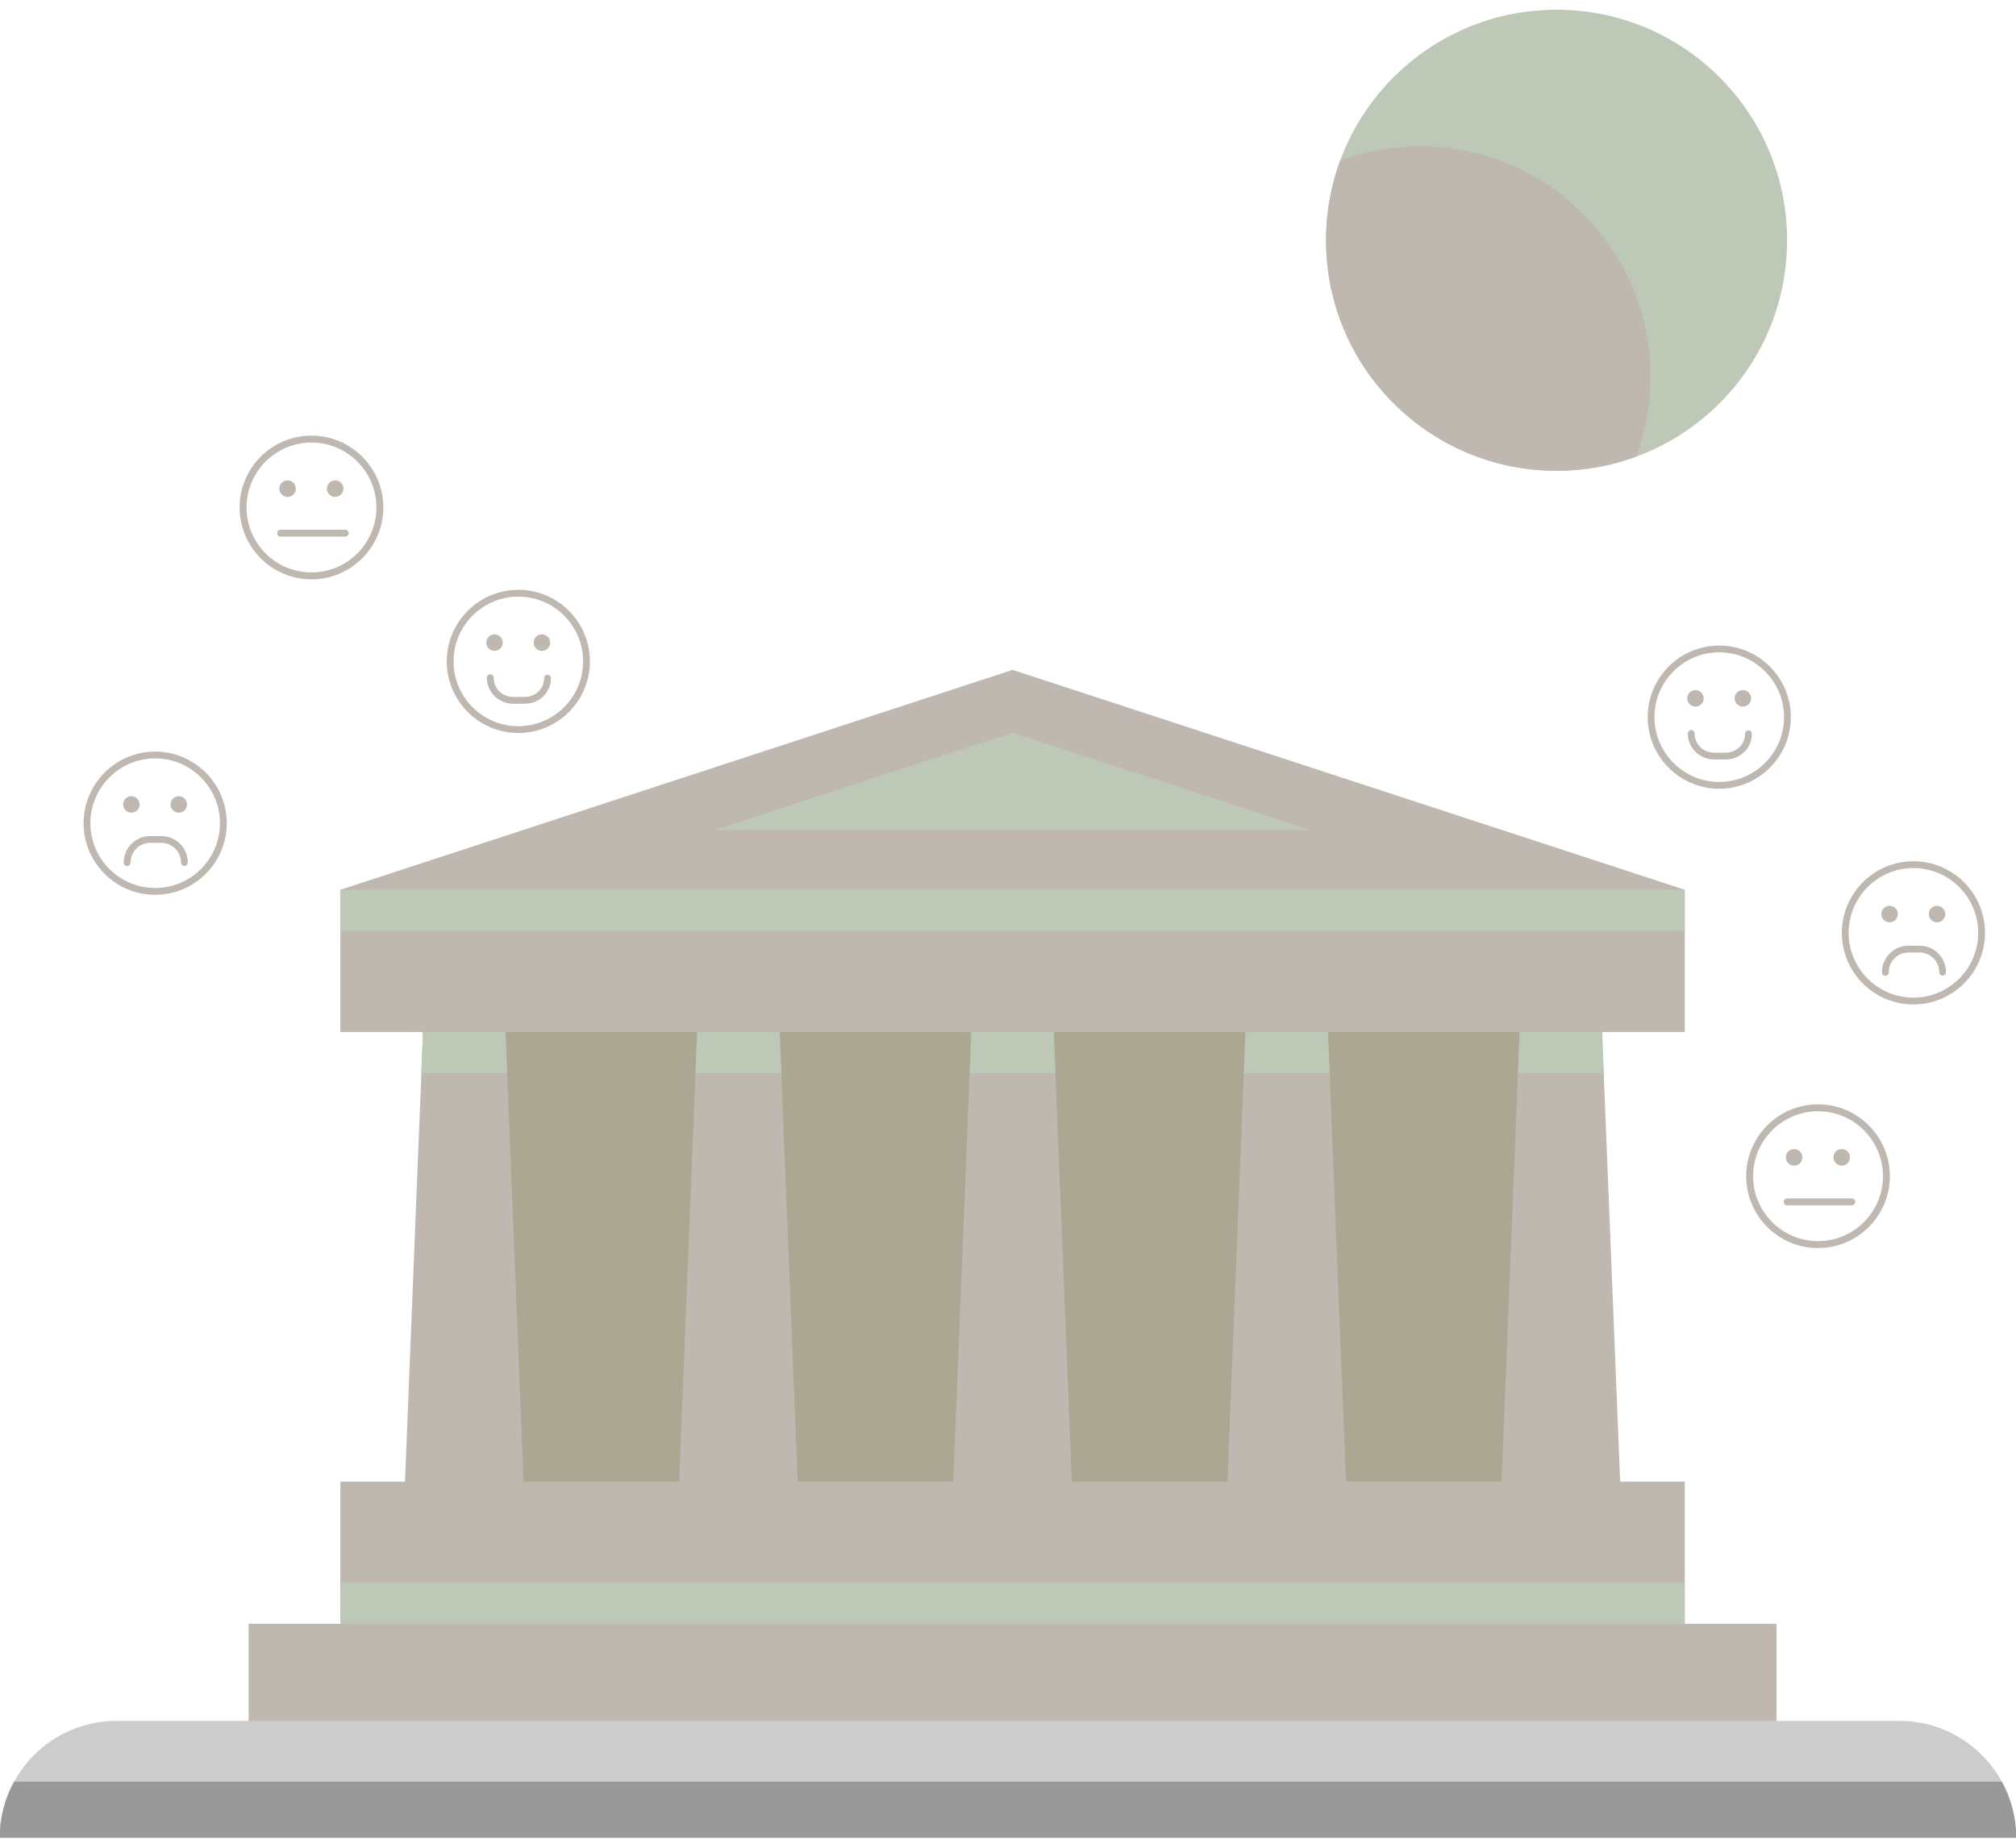 <?xml version="1.0" encoding="UTF-8" standalone="no"?>
<!-- Created with Inkscape (http://www.inkscape.org/) -->

<svg
   xmlns:dc="http://purl.org/dc/elements/1.1/"
   xmlns:cc="http://creativecommons.org/ns#"
   xmlns:rdf="http://www.w3.org/1999/02/22-rdf-syntax-ns#"
   xmlns:svg="http://www.w3.org/2000/svg"
   xmlns="http://www.w3.org/2000/svg"
   xmlns:sodipodi="http://sodipodi.sourceforge.net/DTD/sodipodi-0.dtd"
   xmlns:inkscape="http://www.inkscape.org/namespaces/inkscape"
   width="424mm"
   height="387mm"
   viewBox="0 0 424 387"
   version="1.1"
   id="svg7790"
   inkscape:version="0.92.4 (f8dce91, 2019-08-02)"
   sodipodi:docname="parthenon.svg">
  <defs
     id="defs7784" />
  <sodipodi:namedview
     id="base"
     pagecolor="#ffffff"
     bordercolor="#666666"
     borderopacity="1.0"
     inkscape:pageopacity="0.0"
     inkscape:pageshadow="2"
     inkscape:zoom="0.7"
     inkscape:cx="1188.0128"
     inkscape:cy="968.55627"
     inkscape:document-units="mm"
     inkscape:current-layer="g7930"
     showgrid="false"
     units="mm"
     inkscape:snap-grids="true"
     inkscape:snap-page="true"
     inkscape:window-width="3775"
     inkscape:window-height="2100"
     inkscape:window-x="65"
     inkscape:window-y="28"
     inkscape:window-maximized="1" />
  <g
     inkscape:label="Layer 1"
     inkscape:groupmode="layer"
     id="layer1"
     transform="translate(0,90)">
    <g
       id="g7930"
       transform="matrix(0.965,0,0,0.965,166.234,-107.365)">
      <rect
         id="rect7900"
         height="121.333"
         width="241.333"
         style="fill:#aca793"
         y="231.049"
         x="-70.245" />
      <path
         id="path7902"
         d="m 194.922,371.939 v -31 h -14.08 l -3.58,-89 -0.36,-9 h 18.02 v -31 h -10e-4 10e-4 l -146.5,-47.93 -146.5,47.93 h 0.001 -0.001 v 31 h 18.01 l -0.36,9 -3.57,89 h -14.08 v 31 h -20 v 25 h 333 v -25 z m -215.6,-120 -3.57,89 h -33.91 l -3.58,-89 -0.36,-9 h 41.78 z m 59.75,0 -3.57,89 H 1.592 l -3.58,-89 -0.36,-9 H 39.432 Z m 59.75,0 -3.57,89 h -33.91 l -3.58,-89 -0.36,-9 h 41.78 z m 59.75,0 -3.57,89 h -33.91 l -3.58,-89 -0.36,-9 h 41.78 z"
         style="fill:#bfb8b1"
         inkscape:connector-curvature="0" />
      <polygon
         id="polygon7904"
         points="220.745,178.08 285.703,199.331 155.787,199.331 "
         style="fill:#bec8b7"
         transform="translate(-172.323,-0.392)" />
      <g
         id="g7910"
         transform="translate(-172.323,-0.392)">
        <path
           id="path7906"
           d="M 439.48,418.972 H 0 c 0,-4.43 1.13,-8.59 3.12,-12.22 1.17,-2.14 2.64,-4.09 4.35,-5.8 4.61,-4.62 10.99,-7.47 18.03,-7.47 h 388.48 c 9.65,0 18.05,5.36 22.38,13.27 1.99,3.63 3.12,7.79 3.12,12.22 z"
           style="fill:#cccccc"
           inkscape:connector-curvature="0" />
        <path
           id="path7908"
           d="M 439.48,418.972 H 0 c 0,-4.43 1.13,-8.59 3.12,-12.22 h 433.24 c 1.99,3.63 3.12,7.79 3.12,12.22 z"
           style="fill:#999999"
           inkscape:connector-curvature="0" />
      </g>
      <path
         id="path7912"
         d="m 166.979,20.116 c -27.75,0 -50.24,22.5 -50.24,50.25 0,27.75 22.49,50.25 50.24,50.25 27.75,0 50.25,-22.5 50.25,-50.25 0,-27.75 -22.5,-50.25 -50.25,-50.25 z"
         style="fill:#bec8b7"
         inkscape:connector-curvature="0" />
      <path
         id="path7914"
         d="m 116.739,70.366 c 0,27.75 22.49,50.25 50.24,50.25 6.12,0 11.98,-1.09 17.4,-3.1 2.01,-5.42 3.1,-11.28 3.1,-17.4 0,-27.75 -22.49,-50.25 -50.25,-50.25 -6.11,0 -11.97,1.09 -17.39,3.09 -2.01,5.43 -3.1,11.29 -3.1,17.41 z"
         style="fill:#bfb8b1"
         inkscape:connector-curvature="0" />
      <polygon
         id="polygon7916"
         points="110.225,243.331 110.585,252.331 91.895,252.331 92.255,243.331 "
         style="fill:#bec8b7"
         transform="translate(-172.323,-0.392)" />
      <polygon
         id="polygon7918"
         points="169.975,243.331 170.335,252.331 151.645,252.331 152.005,243.331 "
         style="fill:#bec8b7"
         transform="translate(-172.323,-0.392)" />
      <polygon
         id="polygon7920"
         points="229.725,243.331 230.085,252.331 211.395,252.331 211.755,243.331 "
         style="fill:#bec8b7"
         transform="translate(-172.323,-0.392)" />
      <polygon
         id="polygon7922"
         points="289.475,243.331 289.835,252.331 271.145,252.331 271.505,243.331 "
         style="fill:#bec8b7"
         transform="translate(-172.323,-0.392)" />
      <polygon
         id="polygon7924"
         points="349.585,252.331 330.895,252.331 331.255,243.331 349.225,243.331 "
         style="fill:#bec8b7"
         transform="translate(-172.323,-0.392)" />
      <polygon
         id="polygon7926"
         points="327.245,363.331 353.245,363.331 367.245,363.331 367.245,372.331 74.245,372.331 74.245,363.331 88.245,363.331 114.245,363.331 147.995,363.331 173.995,363.331 207.745,363.331 233.745,363.331 267.495,363.331 293.495,363.331 "
         style="fill:#bec8b7"
         transform="translate(-172.323,-0.392)" />
      <polygon
         id="polygon7928"
         points="327.245,212.331 353.245,212.331 367.245,212.331 367.245,221.331 74.245,221.331 74.245,212.331 88.245,212.331 114.245,212.331 147.995,212.331 173.995,212.331 207.745,212.331 233.745,212.331 267.495,212.331 293.495,212.331 "
         style="fill:#bec8b7"
         transform="translate(-172.323,-0.392)" />
      <g
         id="g8140"
         transform="matrix(0.055,0,0,0.055,186.838,158.705)"
         style="fill:#bfb8b1">
        <g
           id="g8078"
           style="fill:#bfb8b1">
          <g
             id="g8076"
             style="fill:#bfb8b1">
            <g
               id="group-2svg"
               style="fill:#bfb8b1">
              <path
                 d="m 409.93,209.297 c 0,18.056 -14.627,32.692 -32.683,32.692 -18.047,0 -32.683,-14.636 -32.683,-32.692 0,-18.056 14.636,-32.683 32.683,-32.683 18.056,0 32.683,14.627 32.683,32.683 z"
                 id="path-1_10_"
                 inkscape:connector-curvature="0"
                 style="fill:#bfb8b1" />
              <path
                 d="m 222.011,209.297 c 0,18.056 -14.636,32.692 -32.683,32.692 -18.047,0 -32.683,-14.636 -32.683,-32.692 0,-18.056 14.636,-32.683 32.683,-32.683 18.047,0 32.683,14.627 32.683,32.683 z"
                 id="path-2_10_"
                 inkscape:connector-curvature="0"
                 style="fill:#bfb8b1" />
              <path
                 d="m 308.702,451.466 h -45.388 c -57.483,0 -104.253,-46.205 -104.253,-103.014 0,-7.443 6.034,-13.468 13.468,-13.468 7.434,0 13.468,6.025 13.468,13.468 0,42.659 33.958,76.078 77.317,76.078 h 45.388 c 43.359,0 77.317,-32.863 77.317,-74.821 0,-7.443 6.034,-13.468 13.468,-13.468 7.443,0 13.468,6.025 13.468,13.468 0.001,57.06 -45.792,101.757 -104.253,101.757 z"
                 id="path-3_10_"
                 inkscape:connector-curvature="0"
                 style="fill:#bfb8b1" />
              <path
                 d="M 283.714,567.419 C 127.311,567.419 0.072,440.144 0.072,283.705 0.072,127.275 127.311,0 283.714,0 c 156.394,0 283.633,127.275 283.633,283.705 0,156.438 -127.239,283.714 -283.633,283.714 z m 0,-540.473 c -141.552,0 -256.705,115.181 -256.705,256.759 0,141.588 115.154,256.768 256.705,256.768 141.543,0 256.696,-115.181 256.696,-256.768 0,-141.579 -115.153,-256.759 -256.696,-256.759 z"
                 id="path-4_10_"
                 inkscape:connector-curvature="0"
                 style="fill:#bfb8b1" />
            </g>
          </g>
        </g>
        <g
           id="g8080"
           style="fill:#bfb8b1" />
        <g
           id="g8082"
           style="fill:#bfb8b1" />
        <g
           id="g8084"
           style="fill:#bfb8b1" />
        <g
           id="g8086"
           style="fill:#bfb8b1" />
        <g
           id="g8088"
           style="fill:#bfb8b1" />
        <g
           id="g8090"
           style="fill:#bfb8b1" />
        <g
           id="g8092"
           style="fill:#bfb8b1" />
        <g
           id="g8094"
           style="fill:#bfb8b1" />
        <g
           id="g8096"
           style="fill:#bfb8b1" />
        <g
           id="g8098"
           style="fill:#bfb8b1" />
        <g
           id="g8100"
           style="fill:#bfb8b1" />
        <g
           id="g8102"
           style="fill:#bfb8b1" />
        <g
           id="g8104"
           style="fill:#bfb8b1" />
        <g
           id="g8106"
           style="fill:#bfb8b1" />
        <g
           id="g8108"
           style="fill:#bfb8b1" />
      </g>
      <g
         id="g8324"
         transform="matrix(0.055,0,0,0.055,229.155,205.725)"
         style="fill:#bfb8b1">
        <g
           id="g8262"
           style="fill:#bfb8b1">
          <g
             id="g8260"
             style="fill:#bfb8b1">
            <g
               id="group-3svg"
               style="fill:#bfb8b1">
              <path
                 d="m 409.93,209.297 c 0,18.056 -14.627,32.692 -32.683,32.692 -18.047,0 -32.683,-14.636 -32.683,-32.692 0,-18.056 14.636,-32.683 32.683,-32.683 18.056,0 32.683,14.627 32.683,32.683 z"
                 id="path-1_21_"
                 inkscape:connector-curvature="0"
                 style="fill:#bfb8b1" />
              <path
                 d="m 222.011,209.297 c 0,18.056 -14.636,32.692 -32.683,32.692 -18.047,0 -32.683,-14.636 -32.683,-32.692 0,-18.056 14.636,-32.683 32.683,-32.683 18.047,0 32.683,14.627 32.683,32.683 z"
                 id="path-2_21_"
                 inkscape:connector-curvature="0"
                 style="fill:#bfb8b1" />
              <path
                 d="m 172.538,453.621 c -7.434,0 -13.468,-6.025 -13.468,-13.468 0,-58.138 46.762,-105.439 104.245,-105.439 h 45.397 c 57.483,0 104.245,47.04 104.245,104.855 0,7.443 -6.025,13.477 -13.468,13.477 -7.435,0 -13.459,-6.034 -13.459,-13.477 0,-42.955 -34.685,-77.91 -77.317,-77.91 h -45.397 c -42.632,0 -77.308,35.206 -77.308,78.493 -0.002,7.444 -6.036,13.469 -13.47,13.469 z"
                 id="path-3_21_"
                 inkscape:connector-curvature="0"
                 style="fill:#bfb8b1" />
              <path
                 d="M 283.714,567.419 C 127.311,567.419 0.072,440.144 0.072,283.705 0.072,127.275 127.311,0 283.714,0 c 156.394,0 283.633,127.275 283.633,283.705 0,156.438 -127.239,283.714 -283.633,283.714 z m 0,-540.473 c -141.552,0 -256.705,115.181 -256.705,256.759 0,141.588 115.154,256.768 256.705,256.768 141.543,0 256.696,-115.181 256.696,-256.768 0,-141.579 -115.153,-256.759 -256.696,-256.759 z"
                 id="path-4_21_"
                 inkscape:connector-curvature="0"
                 style="fill:#bfb8b1" />
            </g>
          </g>
        </g>
        <g
           id="g8264"
           style="fill:#bfb8b1" />
        <g
           id="g8266"
           style="fill:#bfb8b1" />
        <g
           id="g8268"
           style="fill:#bfb8b1" />
        <g
           id="g8270"
           style="fill:#bfb8b1" />
        <g
           id="g8272"
           style="fill:#bfb8b1" />
        <g
           id="g8274"
           style="fill:#bfb8b1" />
        <g
           id="g8276"
           style="fill:#bfb8b1" />
        <g
           id="g8278"
           style="fill:#bfb8b1" />
        <g
           id="g8280"
           style="fill:#bfb8b1" />
        <g
           id="g8282"
           style="fill:#bfb8b1" />
        <g
           id="g8284"
           style="fill:#bfb8b1" />
        <g
           id="g8286"
           style="fill:#bfb8b1" />
        <g
           id="g8288"
           style="fill:#bfb8b1" />
        <g
           id="g8290"
           style="fill:#bfb8b1" />
        <g
           id="g8292"
           style="fill:#bfb8b1" />
      </g>
      <g
         id="g8620"
         transform="matrix(0.056,0,0,0.056,208.303,258.704)"
         style="fill:#bfb8b1">
        <g
           id="g8558"
           style="fill:#bfb8b1">
          <g
             id="g8556"
             style="fill:#bfb8b1">
            <g
               id="group-9svg"
               style="fill:#bfb8b1">
              <path
                 d="M 411.101,393.094 H 159.693 c -7.434,0 -13.468,-6.034 -13.468,-13.468 0,-7.443 6.034,-13.477 13.468,-13.477 h 251.408 c 7.434,0 13.468,6.034 13.468,13.477 10e-4,7.435 -6.033,13.468 -13.468,13.468 z"
                 id="path-1_49_"
                 inkscape:connector-curvature="0"
                 style="fill:#bfb8b1" />
              <path
                 d="m 404.107,206.415 c 0,17.796 -14.42,32.216 -32.207,32.216 -17.787,0 -32.198,-14.42 -32.198,-32.216 0,-17.787 14.411,-32.207 32.198,-32.207 17.787,0 32.207,14.42 32.207,32.207 z"
                 id="path-2_49_"
                 inkscape:connector-curvature="0"
                 style="fill:#bfb8b1" />
              <path
                 d="m 218.936,206.415 c 0,17.796 -14.42,32.216 -32.198,32.216 -17.787,0 -32.198,-14.42 -32.198,-32.216 0,-17.787 14.411,-32.207 32.198,-32.207 17.787,0 32.198,14.42 32.198,32.207 z"
                 id="path-3_49_"
                 inkscape:connector-curvature="0"
                 style="fill:#bfb8b1" />
              <path
                 d="M 279.732,559.464 C 125.52,559.464 0.068,433.976 0.068,279.737 0.076,125.488 125.529,0 279.732,0 c 154.203,0 279.664,125.488 279.664,279.736 0,154.239 -125.461,279.728 -279.664,279.728 z m 0,-532.518 c -139.352,0 -252.728,113.403 -252.728,252.791 0,139.388 113.376,252.79 252.728,252.79 139.361,0 252.728,-113.403 252.728,-252.791 0,-139.388 -113.367,-252.79 -252.728,-252.79 z"
                 id="path-4_49_"
                 inkscape:connector-curvature="0"
                 style="fill:#bfb8b1" />
            </g>
          </g>
        </g>
        <g
           id="g8560"
           style="fill:#bfb8b1" />
        <g
           id="g8562"
           style="fill:#bfb8b1" />
        <g
           id="g8564"
           style="fill:#bfb8b1" />
        <g
           id="g8566"
           style="fill:#bfb8b1" />
        <g
           id="g8568"
           style="fill:#bfb8b1" />
        <g
           id="g8570"
           style="fill:#bfb8b1" />
        <g
           id="g8572"
           style="fill:#bfb8b1" />
        <g
           id="g8574"
           style="fill:#bfb8b1" />
        <g
           id="g8576"
           style="fill:#bfb8b1" />
        <g
           id="g8578"
           style="fill:#bfb8b1" />
        <g
           id="g8580"
           style="fill:#bfb8b1" />
        <g
           id="g8582"
           style="fill:#bfb8b1" />
        <g
           id="g8584"
           style="fill:#bfb8b1" />
        <g
           id="g8586"
           style="fill:#bfb8b1" />
        <g
           id="g8588"
           style="fill:#bfb8b1" />
      </g>
      <g
         style="fill:#bfb8b1"
         transform="matrix(0.055,0,0,0.055,-74.899,146.558)"
         id="g8732">
        <g
           style="fill:#bfb8b1"
           id="g8700">
          <g
             style="fill:#bfb8b1"
             id="g8698">
            <g
               style="fill:#bfb8b1"
               id="g8696">
              <path
                 style="fill:#bfb8b1"
                 inkscape:connector-curvature="0"
                 id="path8688"
                 d="m 409.93,209.297 c 0,18.056 -14.627,32.692 -32.683,32.692 -18.047,0 -32.683,-14.636 -32.683,-32.692 0,-18.056 14.636,-32.683 32.683,-32.683 18.056,0 32.683,14.627 32.683,32.683 z" />
              <path
                 style="fill:#bfb8b1"
                 inkscape:connector-curvature="0"
                 id="path8690"
                 d="m 222.011,209.297 c 0,18.056 -14.636,32.692 -32.683,32.692 -18.047,0 -32.683,-14.636 -32.683,-32.692 0,-18.056 14.636,-32.683 32.683,-32.683 18.047,0 32.683,14.627 32.683,32.683 z" />
              <path
                 style="fill:#bfb8b1"
                 inkscape:connector-curvature="0"
                 id="path8692"
                 d="m 308.702,451.466 h -45.388 c -57.483,0 -104.253,-46.205 -104.253,-103.014 0,-7.443 6.034,-13.468 13.468,-13.468 7.434,0 13.468,6.025 13.468,13.468 0,42.659 33.958,76.078 77.317,76.078 h 45.388 c 43.359,0 77.317,-32.863 77.317,-74.821 0,-7.443 6.034,-13.468 13.468,-13.468 7.443,0 13.468,6.025 13.468,13.468 0.001,57.06 -45.792,101.757 -104.253,101.757 z" />
              <path
                 style="fill:#bfb8b1"
                 inkscape:connector-curvature="0"
                 id="path8694"
                 d="M 283.714,567.419 C 127.311,567.419 0.072,440.144 0.072,283.705 0.072,127.275 127.311,0 283.714,0 c 156.394,0 283.633,127.275 283.633,283.705 0,156.438 -127.239,283.714 -283.633,283.714 z m 0,-540.473 c -141.552,0 -256.705,115.181 -256.705,256.759 0,141.588 115.154,256.768 256.705,256.768 141.543,0 256.696,-115.181 256.696,-256.768 0,-141.579 -115.153,-256.759 -256.696,-256.759 z" />
            </g>
          </g>
        </g>
        <g
           style="fill:#bfb8b1"
           id="g8702" />
        <g
           style="fill:#bfb8b1"
           id="g8704" />
        <g
           style="fill:#bfb8b1"
           id="g8706" />
        <g
           style="fill:#bfb8b1"
           id="g8708" />
        <g
           style="fill:#bfb8b1"
           id="g8710" />
        <g
           style="fill:#bfb8b1"
           id="g8712" />
        <g
           style="fill:#bfb8b1"
           id="g8714" />
        <g
           style="fill:#bfb8b1"
           id="g8716" />
        <g
           style="fill:#bfb8b1"
           id="g8718" />
        <g
           style="fill:#bfb8b1"
           id="g8720" />
        <g
           style="fill:#bfb8b1"
           id="g8722" />
        <g
           style="fill:#bfb8b1"
           id="g8724" />
        <g
           style="fill:#bfb8b1"
           id="g8726" />
        <g
           style="fill:#bfb8b1"
           id="g8728" />
        <g
           style="fill:#bfb8b1"
           id="g8730" />
      </g>
      <g
         style="fill:#bfb8b1"
         transform="matrix(0.055,0,0,0.055,-154.047,181.824)"
         id="g8778">
        <g
           style="fill:#bfb8b1"
           id="g8746">
          <g
             style="fill:#bfb8b1"
             id="g8744">
            <g
               style="fill:#bfb8b1"
               id="g8742">
              <path
                 style="fill:#bfb8b1"
                 inkscape:connector-curvature="0"
                 id="path8734"
                 d="m 409.93,209.297 c 0,18.056 -14.627,32.692 -32.683,32.692 -18.047,0 -32.683,-14.636 -32.683,-32.692 0,-18.056 14.636,-32.683 32.683,-32.683 18.056,0 32.683,14.627 32.683,32.683 z" />
              <path
                 style="fill:#bfb8b1"
                 inkscape:connector-curvature="0"
                 id="path8736"
                 d="m 222.011,209.297 c 0,18.056 -14.636,32.692 -32.683,32.692 -18.047,0 -32.683,-14.636 -32.683,-32.692 0,-18.056 14.636,-32.683 32.683,-32.683 18.047,0 32.683,14.627 32.683,32.683 z" />
              <path
                 style="fill:#bfb8b1"
                 inkscape:connector-curvature="0"
                 id="path8738"
                 d="m 172.538,453.621 c -7.434,0 -13.468,-6.025 -13.468,-13.468 0,-58.138 46.762,-105.439 104.245,-105.439 h 45.397 c 57.483,0 104.245,47.04 104.245,104.855 0,7.443 -6.025,13.477 -13.468,13.477 -7.435,0 -13.459,-6.034 -13.459,-13.477 0,-42.955 -34.685,-77.91 -77.317,-77.91 h -45.397 c -42.632,0 -77.308,35.206 -77.308,78.493 -0.002,7.444 -6.036,13.469 -13.47,13.469 z" />
              <path
                 style="fill:#bfb8b1"
                 inkscape:connector-curvature="0"
                 id="path8740"
                 d="M 283.714,567.419 C 127.311,567.419 0.072,440.144 0.072,283.705 0.072,127.275 127.311,0 283.714,0 c 156.394,0 283.633,127.275 283.633,283.705 0,156.438 -127.239,283.714 -283.633,283.714 z m 0,-540.473 c -141.552,0 -256.705,115.181 -256.705,256.759 0,141.588 115.154,256.768 256.705,256.768 141.543,0 256.696,-115.181 256.696,-256.768 0,-141.579 -115.153,-256.759 -256.696,-256.759 z" />
            </g>
          </g>
        </g>
        <g
           style="fill:#bfb8b1"
           id="g8748" />
        <g
           style="fill:#bfb8b1"
           id="g8750" />
        <g
           style="fill:#bfb8b1"
           id="g8752" />
        <g
           style="fill:#bfb8b1"
           id="g8754" />
        <g
           style="fill:#bfb8b1"
           id="g8756" />
        <g
           style="fill:#bfb8b1"
           id="g8758" />
        <g
           style="fill:#bfb8b1"
           id="g8760" />
        <g
           style="fill:#bfb8b1"
           id="g8762" />
        <g
           style="fill:#bfb8b1"
           id="g8764" />
        <g
           style="fill:#bfb8b1"
           id="g8766" />
        <g
           style="fill:#bfb8b1"
           id="g8768" />
        <g
           style="fill:#bfb8b1"
           id="g8770" />
        <g
           style="fill:#bfb8b1"
           id="g8772" />
        <g
           style="fill:#bfb8b1"
           id="g8774" />
        <g
           style="fill:#bfb8b1"
           id="g8776" />
      </g>
      <g
         style="fill:#bfb8b1"
         transform="matrix(0.056,0,0,0.056,-120.044,112.946)"
         id="g8824">
        <g
           style="fill:#bfb8b1"
           id="g8792">
          <g
             style="fill:#bfb8b1"
             id="g8790">
            <g
               style="fill:#bfb8b1"
               id="g8788">
              <path
                 style="fill:#bfb8b1"
                 inkscape:connector-curvature="0"
                 id="path8780"
                 d="M 411.101,393.094 H 159.693 c -7.434,0 -13.468,-6.034 -13.468,-13.468 0,-7.443 6.034,-13.477 13.468,-13.477 h 251.408 c 7.434,0 13.468,6.034 13.468,13.477 10e-4,7.435 -6.033,13.468 -13.468,13.468 z" />
              <path
                 style="fill:#bfb8b1"
                 inkscape:connector-curvature="0"
                 id="path8782"
                 d="m 404.107,206.415 c 0,17.796 -14.42,32.216 -32.207,32.216 -17.787,0 -32.198,-14.42 -32.198,-32.216 0,-17.787 14.411,-32.207 32.198,-32.207 17.787,0 32.207,14.42 32.207,32.207 z" />
              <path
                 style="fill:#bfb8b1"
                 inkscape:connector-curvature="0"
                 id="path8784"
                 d="m 218.936,206.415 c 0,17.796 -14.42,32.216 -32.198,32.216 -17.787,0 -32.198,-14.42 -32.198,-32.216 0,-17.787 14.411,-32.207 32.198,-32.207 17.787,0 32.198,14.42 32.198,32.207 z" />
              <path
                 style="fill:#bfb8b1"
                 inkscape:connector-curvature="0"
                 id="path8786"
                 d="M 279.732,559.464 C 125.52,559.464 0.068,433.976 0.068,279.737 0.076,125.488 125.529,0 279.732,0 c 154.203,0 279.664,125.488 279.664,279.736 0,154.239 -125.461,279.728 -279.664,279.728 z m 0,-532.518 c -139.352,0 -252.728,113.403 -252.728,252.791 0,139.388 113.376,252.79 252.728,252.79 139.361,0 252.728,-113.403 252.728,-252.791 0,-139.388 -113.367,-252.79 -252.728,-252.79 z" />
            </g>
          </g>
        </g>
        <g
           style="fill:#bfb8b1"
           id="g8794" />
        <g
           style="fill:#bfb8b1"
           id="g8796" />
        <g
           style="fill:#bfb8b1"
           id="g8798" />
        <g
           style="fill:#bfb8b1"
           id="g8800" />
        <g
           style="fill:#bfb8b1"
           id="g8802" />
        <g
           style="fill:#bfb8b1"
           id="g8804" />
        <g
           style="fill:#bfb8b1"
           id="g8806" />
        <g
           style="fill:#bfb8b1"
           id="g8808" />
        <g
           style="fill:#bfb8b1"
           id="g8810" />
        <g
           style="fill:#bfb8b1"
           id="g8812" />
        <g
           style="fill:#bfb8b1"
           id="g8814" />
        <g
           style="fill:#bfb8b1"
           id="g8816" />
        <g
           style="fill:#bfb8b1"
           id="g8818" />
        <g
           style="fill:#bfb8b1"
           id="g8820" />
        <g
           style="fill:#bfb8b1"
           id="g8822" />
      </g>
    </g>
  </g>
</svg>
